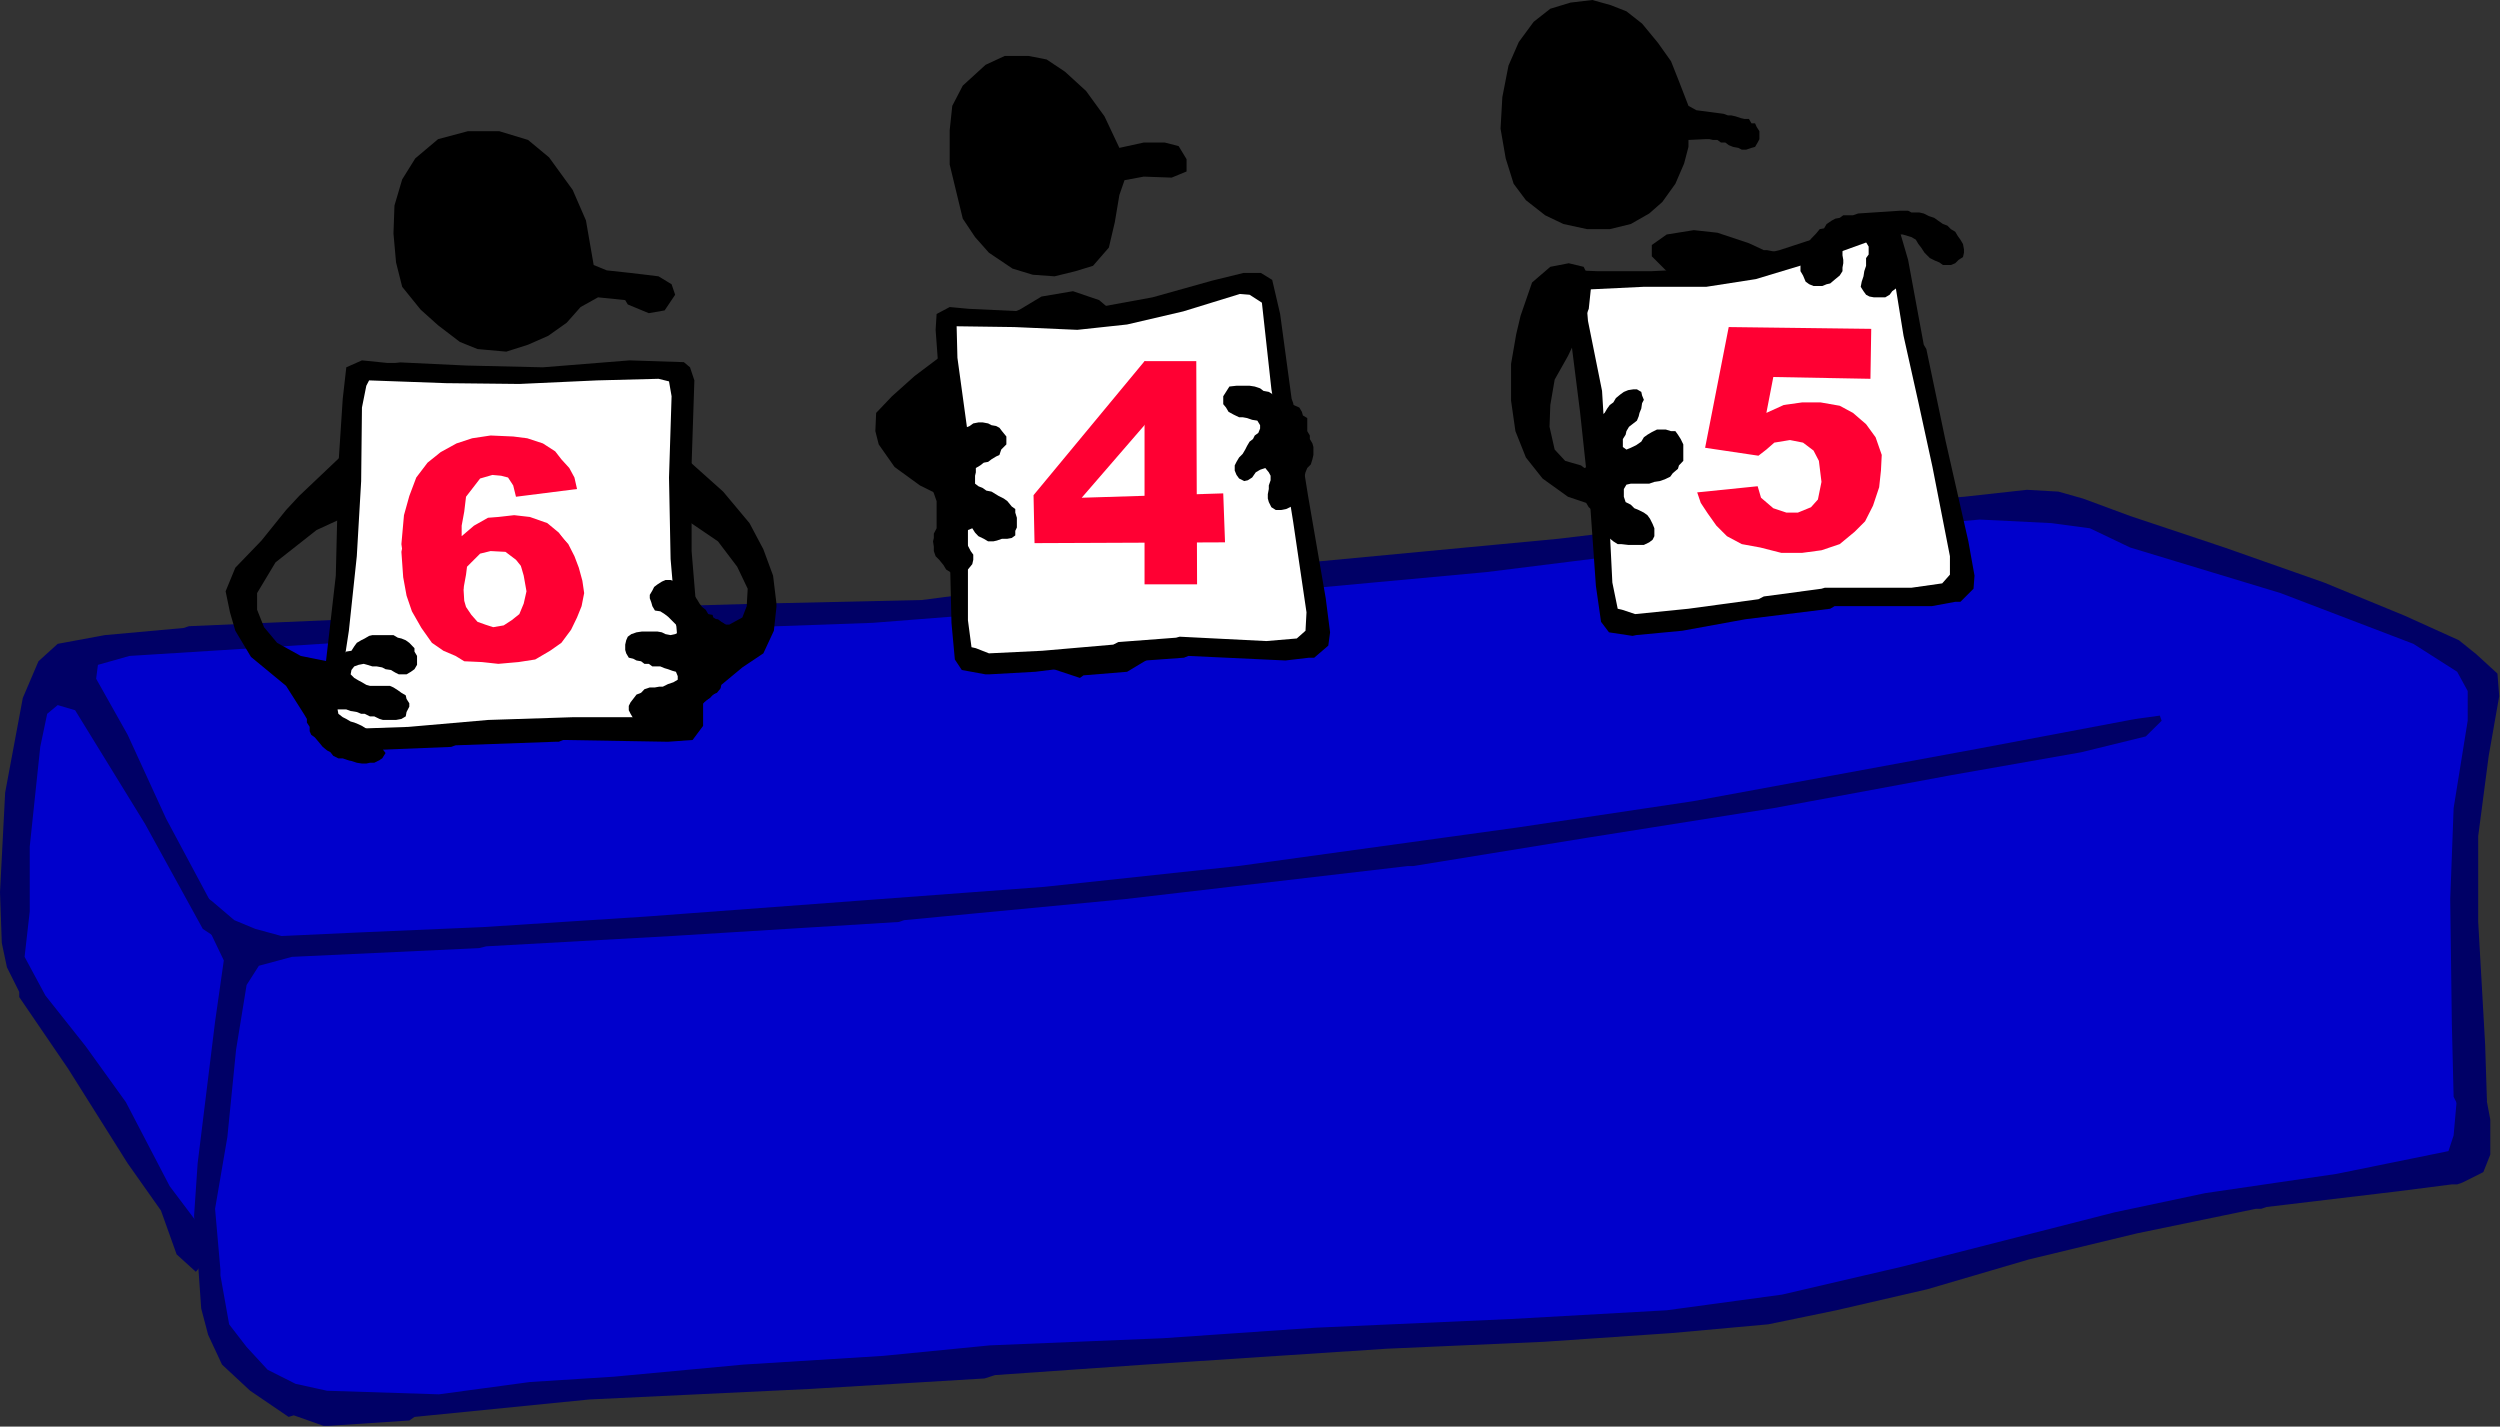 <?xml version="1.0" encoding="UTF-8" standalone="no"?>
<svg
   xmlns:ooo="http://xml.openoffice.org/svg/export"
   xmlns:dc="http://purl.org/dc/elements/1.1/"
   xmlns:cc="http://creativecommons.org/ns#"
   xmlns:rdf="http://www.w3.org/1999/02/22-rdf-syntax-ns#"
   xmlns:svg="http://www.w3.org/2000/svg"
   xmlns="http://www.w3.org/2000/svg"
   xmlns:sodipodi="http://sodipodi.sourceforge.net/DTD/sodipodi-0.dtd"
   xmlns:inkscape="http://www.inkscape.org/namespaces/inkscape"
   version="1.2"
   width="126.12mm"
   height="71.97mm"
   viewBox="0 0 12612 7197"
   preserveAspectRatio="xMidYMid"
   xml:space="preserve"
   id="svg118"
   sodipodi:docname="score_5.svg"
   style="fill-rule:evenodd;stroke-width:28.222;stroke-linejoin:round"
   inkscape:version="0.92.5 (2060ec1f9f, 2020-04-08)"><rect x="0" y="0" width="12612" height="7197" fill="#333333" stroke="none"/><sodipodi:namedview
   pagecolor="#ffffff"
   bordercolor="#666666"
   borderopacity="1"
   objecttolerance="10"
   gridtolerance="10"
   guidetolerance="10"
   inkscape:pageopacity="0"
   inkscape:pageshadow="2"
   inkscape:window-width="664"
   inkscape:window-height="487"
   id="namedview120"
   showgrid="false"
   inkscape:zoom="0.2102413"
   inkscape:cx="238.33701"
   inkscape:cy="135.9874"
   inkscape:window-x="0"
   inkscape:window-y="0"
   inkscape:window-maximized="0"
   inkscape:current-layer="svg118" />
 <defs
   class="ClipPathGroup"
   id="defs8">
  <clipPath
   id="presentation_clip_path"
   clipPathUnits="userSpaceOnUse">
   <rect
   x="0"
   y="0"
   width="21000"
   height="29700"
   id="rect2" />
  </clipPath>
  <clipPath
   id="presentation_clip_path_shrink"
   clipPathUnits="userSpaceOnUse">
   <rect
   x="21"
   y="29"
   width="20958"
   height="29641"
   id="rect5" />
  </clipPath>
 </defs>
 <defs
   class="TextShapeIndex"
   id="defs12">
  <g
   ooo:slide="id1"
   ooo:id-list="id3"
   id="g10" />
 </defs>
 <defs
   class="EmbeddedBulletChars"
   id="defs44">
  <g
   id="bullet-char-template-57356"
   transform="matrix(4.8828125e-4,0,0,-4.8828125e-4,0,0)">
   <path
   d="M 580,1141 1163,571 580,0 -4,571 Z"
   id="path14"
   inkscape:connector-curvature="0" />
  </g>
  <g
   id="bullet-char-template-57354"
   transform="matrix(4.8828125e-4,0,0,-4.8828125e-4,0,0)">
   <path
   d="M 8,1128 H 1137 V 0 H 8 Z"
   id="path17"
   inkscape:connector-curvature="0" />
  </g>
  <g
   id="bullet-char-template-10146"
   transform="matrix(4.8828125e-4,0,0,-4.8828125e-4,0,0)">
   <path
   d="M 174,0 602,739 174,1481 1456,739 Z M 1358,739 309,1346 659,739 Z"
   id="path20"
   inkscape:connector-curvature="0" />
  </g>
  <g
   id="bullet-char-template-10132"
   transform="matrix(4.8828125e-4,0,0,-4.8828125e-4,0,0)">
   <path
   d="M 2015,739 1276,0 H 717 l 543,543 H 174 v 393 h 1086 l -543,545 h 557 z"
   id="path23"
   inkscape:connector-curvature="0" />
  </g>
  <g
   id="bullet-char-template-10007"
   transform="matrix(4.8828125e-4,0,0,-4.8828125e-4,0,0)">
   <path
   d="m 0,-2 c -7,16 -16,29 -25,39 l 381,530 c -94,256 -141,385 -141,387 0,25 13,38 40,38 9,0 21,-2 34,-5 21,4 42,12 65,25 l 27,-13 111,-251 280,301 64,-25 24,25 c 21,-10 41,-24 62,-43 C 886,937 835,863 770,784 769,783 710,716 594,584 L 774,223 c 0,-27 -21,-55 -63,-84 l 16,-20 C 717,90 699,76 672,76 641,76 570,178 457,381 L 164,-76 c -22,-34 -53,-51 -92,-51 -42,0 -63,17 -64,51 -7,9 -10,24 -10,44 0,9 1,19 2,30 z"
   id="path26"
   inkscape:connector-curvature="0" />
  </g>
  <g
   id="bullet-char-template-10004"
   transform="matrix(4.8828125e-4,0,0,-4.8828125e-4,0,0)">
   <path
   d="M 285,-33 C 182,-33 111,30 74,156 52,228 41,333 41,471 c 0,78 14,145 41,201 34,71 87,106 158,106 53,0 88,-31 106,-94 l 23,-176 c 8,-64 28,-97 59,-98 l 735,706 c 11,11 33,17 66,17 42,0 63,-15 63,-46 V 965 c 0,-36 -10,-64 -30,-84 L 442,47 C 390,-6 338,-33 285,-33 Z"
   id="path29"
   inkscape:connector-curvature="0" />
  </g>
  <g
   id="bullet-char-template-9679"
   transform="matrix(4.8828125e-4,0,0,-4.8828125e-4,0,0)">
   <path
   d="M 813,0 C 632,0 489,54 383,161 276,268 223,411 223,592 c 0,181 53,324 160,431 106,107 249,161 430,161 179,0 323,-54 432,-161 108,-107 162,-251 162,-431 0,-180 -54,-324 -162,-431 C 1136,54 992,0 813,0 Z"
   id="path32"
   inkscape:connector-curvature="0" />
  </g>
  <g
   id="bullet-char-template-8226"
   transform="matrix(4.8828125e-4,0,0,-4.8828125e-4,0,0)">
   <path
   d="m 346,457 c -73,0 -137,26 -191,78 -54,51 -81,114 -81,188 0,73 27,136 81,188 54,52 118,78 191,78 73,0 134,-26 185,-79 51,-51 77,-114 77,-187 0,-75 -25,-137 -76,-188 -50,-52 -112,-78 -186,-78 z"
   id="path35"
   inkscape:connector-curvature="0" />
  </g>
  <g
   id="bullet-char-template-8211"
   transform="matrix(4.8828125e-4,0,0,-4.8828125e-4,0,0)">
   <path
   d="M -4,459 H 1135 V 606 H -4 Z"
   id="path38"
   inkscape:connector-curvature="0" />
  </g>
  <g
   id="bullet-char-template-61548"
   transform="matrix(4.8828125e-4,0,0,-4.8828125e-4,0,0)">
   <path
   d="m 173,740 c 0,163 58,303 173,419 116,115 255,173 419,173 163,0 302,-58 418,-173 116,-116 174,-256 174,-419 0,-163 -58,-303 -174,-418 C 1067,206 928,148 765,148 601,148 462,206 346,322 231,437 173,577 173,740 Z"
   id="path41"
   inkscape:connector-curvature="0" />
  </g>
 </defs>
 <g
   id="g49"
   transform="translate(-4194,-11251)">
  <g
   id="id2"
   class="Master_Slide">
   <g
   id="bg-id2"
   class="Background" />
   <g
   id="bo-id2"
   class="BackgroundObjects" />
  </g>
 </g>
 <g
   class="SlideGroup"
   id="g116"
   transform="translate(-4194,-11251)">
  <g
   id="g114">
   <g
   id="container-id1">
    <g
   id="id1"
   class="Slide"
   clip-path="url(#presentation_clip_path)">
     <g
   class="Page"
   id="g110">
      <g
   class="Graphic"
   id="g108">
       <g
   id="id3">
        <rect
   class="BoundingBox"
   x="4194"
   y="11251"
   width="12612"
   height="7197"
   id="rect51"
   style="fill:none;stroke:none" />
        <path
   d="m 4247,16025 18,-608 v -27 l 61,-441 133,-309 158,-106 353,-44 1050,-62 1677,-71 1191,-35 1597,-150 1544,-141 1649,-185 874,-44 176,35 706,229 856,318 379,229 62,106 -9,239 -88,388 -27,326 9,618 v 27 l 62,670 -44,97 -71,62 -388,36 -1270,229 -953,229 -27,9 -961,221 -935,88 -2056,124 -1729,106 -36,26 -697,9 -1667,141 -150,-35 -238,-177 -159,-167 -62,-212 -44,-247 -132,-177 -477,-776 -264,-371 z"
   id="path53"
   inkscape:connector-curvature="0"
   style="fill:#0000cc;stroke:none" />
        <path
   d="m 8844,14278 -812,18 -927,26 -1146,53 -812,35 -27,9 -397,36 -238,44 -97,88 -79,185 -89,477 -26,503 9,256 26,123 62,124 v 26 l 247,362 300,477 168,238 79,221 97,88 44,-53 -17,-168 -159,-211 -221,-424 -203,-282 -203,-256 -105,-195 26,-229 v -327 l 26,-247 27,-256 35,-167 53,-44 88,26 353,574 291,529 80,53 9,-97 -274,-512 -194,-423 -159,-283 9,-70 159,-45 415,-26 697,-44 679,-27 1959,-70 2143,-168 953,-88 1130,-141 1358,-124 362,18 194,26 203,97 759,230 670,256 221,141 53,97 v 150 l -71,441 -17,459 8,627 9,370 53,106 h 62 l 53,-88 -9,-282 -35,-618 v -27 -406 l 53,-405 53,-301 -9,-114 -106,-97 -88,-71 -274,-124 -406,-167 -503,-177 -476,-159 -238,-88 -124,-35 -159,-9 -317,35 -768,53 -26,9 -1253,150 -1218,115 -1517,132 z"
   id="path55"
   inkscape:connector-curvature="0"
   style="fill:#000066;stroke:none" />
        <path
   d="m 16722,16714 35,185 v 177 l -35,88 -106,53 -26,9 h -27 l -273,35 -662,79 -26,9 h -27 l -600,124 -547,132 -511,150 -459,106 -344,71 -486,44 -644,44 -794,35 -1217,80 -759,53 -53,17 -882,53 -1112,53 -882,88 -26,18 -406,27 h -27 l -150,-53 -26,8 -194,-132 -142,-132 -70,-150 -35,-133 -18,-256 -18,-211 18,-265 88,-715 44,-309 -114,-238 -9,-106 62,44 114,97 106,44 132,36 389,-18 626,-27 821,-53 2011,-150 979,-105 1412,-195 882,-132 1438,-265 794,-150 124,-17 9,26 -80,79 -326,80 -653,115 -900,167 -944,150 -873,142 h -27 l -1429,167 -1112,106 -26,9 -1147,71 -935,52 -36,9 -944,44 -167,45 -62,97 -53,326 -44,441 -62,362 27,309 v 27 l 44,247 88,114 106,115 141,71 159,35 564,18 459,-62 424,-27 653,-61 705,-44 539,-53 873,-36 768,-53 988,-44 785,-44 582,-79 609,-142 1068,-273 458,-97 662,-97 565,-115 26,-79 18,-203 62,-115 z"
   id="path57"
   inkscape:connector-curvature="0"
   style="fill:#000066;stroke:none" />
        <path
   d="m 12712,11785 -48,-124 -40,-101 -66,-93 -80,-97 -79,-62 -79,-31 -93,-26 -110,13 -102,31 -84,66 -75,102 -52,119 -31,159 -9,159 26,150 40,128 62,83 97,76 92,44 120,26 h 114 l 106,-26 93,-53 66,-58 66,-92 44,-102 22,-84 v -35 l 84,-4 h 22 l 18,4 h 22 l 18,13 h 22 l 17,13 22,9 27,5 17,9 h 22 l 27,-9 18,-5 13,-22 9,-17 v -22 -18 l -14,-22 -8,-18 h -18 l -13,-22 h -22 l -18,-4 -27,-9 -22,-5 h -17 l -22,-8 -137,-18 z"
   id="path59"
   inkscape:connector-curvature="0"
   style="fill:#000000;stroke:none" />
        <path
   d="m 12527,12487 75,-53 137,-22 119,13 159,53 75,35 h 17 l 89,18 97,26 v 49 l -199,119 -146,84 -105,-18 -137,-101 -93,-58 -88,-88 z"
   id="path61"
   inkscape:connector-curvature="0"
   style="fill:#000000;stroke:none" />
        <path
   d="m 12249,12619 h 278 l 260,-13 384,-93 296,-97 158,-49 89,-4 57,31 49,168 79,428 13,22 97,463 115,507 31,173 -5,66 -66,66 h -26 l -119,22 h -490 l -22,13 -428,53 -318,58 -233,22 -18,4 -119,-18 -40,-53 -26,-181 -27,-383 -53,-495 -75,-595 v -80 l 62,-39 z"
   id="path63"
   inkscape:connector-curvature="0"
   style="fill:#000000;stroke:none" />
        <path
   d="m 12192,12712 291,-14 h 318 l 251,-39 278,-84 282,-102 h 49 l 66,40 70,432 75,336 71,326 88,450 v 93 l -39,44 -155,22 h -437 l -17,5 -291,39 -27,14 -353,48 -269,27 -66,-22 -22,-5 -27,-132 -30,-605 -22,-362 -71,-353 z"
   id="path65"
   inkscape:connector-curvature="0"
   style="fill:#ffffff;stroke:none" />
        <path
   d="m 13568,12328 -26,9 h -27 -22 l -18,13 -22,4 -17,9 -27,18 -13,22 -22,4 -18,22 -26,27 -13,17 -22,22 -5,18 v 22 l -13,18 v 26 22 18 l 13,22 13,31 18,13 22,9 h 27 17 l 22,-9 18,-4 26,-22 22,-18 14,-22 v -18 l 4,-22 v -17 l -4,-23 v -17 -22 -18 l 17,-22 h 22 l 18,-4 h 22 l 18,4 22,13 13,22 v 18 22 l -13,18 v 22 17 l -9,27 -4,26 -9,27 -5,26 14,22 13,18 17,9 22,4 h 18 22 18 l 22,-13 13,-18 18,-13 13,-26 9,-22 v -18 -22 -18 l -13,-22 -9,-17 -5,-23 -8,-17 -5,-22 -9,-18 -4,-22 v -18 l 18,-8 h 22 26 l 27,8 17,5 22,13 13,22 14,18 17,26 27,27 26,13 22,9 18,13 h 22 18 l 22,-9 17,-17 22,-14 5,-22 v -17 l -5,-27 -13,-22 -13,-18 -13,-22 -22,-13 -18,-18 -22,-8 -26,-18 -18,-13 -27,-9 -26,-13 -22,-5 h -18 -22 l -17,-9 h -23 -17 z"
   id="path67"
   inkscape:connector-curvature="0"
   style="fill:#000000;stroke:none" />
        <path
   d="m 9338,12813 110,-66 159,-27 132,45 93,79 106,154 114,80 141,79 225,71 212,106 44,75 9,110 -66,22 -146,-13 -339,-115 35,199 26,265 v 22 l -13,282 -66,225 -79,141 -155,93 -220,18 -18,13 -199,-66 -22,8 -105,-185 -111,-251 -53,-318 -158,-80 -159,-79 -128,-93 -80,-114 -17,-67 4,-92 80,-84 114,-102 -22,14 22,-14 146,-110 185,-146 z"
   id="path69"
   inkscape:connector-curvature="0"
   style="fill:#000000;stroke:none" />
        <path
   d="m 9082,12809 278,13 h 260 l 388,-71 300,-84 159,-39 h 88 l 57,35 40,172 58,428 8,22 75,468 89,516 22,172 -9,67 -71,61 h -26 l -119,14 -490,-23 -22,9 -428,31 -322,40 -234,13 h -17 l -120,-22 -35,-53 -17,-185 -9,-384 -27,-494 -44,-600 5,-80 66,-35 z"
   id="path71"
   inkscape:connector-curvature="0"
   style="fill:#000000;stroke:none" />
        <path
   d="m 9020,12897 291,4 318,14 251,-27 283,-66 286,-88 49,4 62,40 48,437 57,339 53,331 67,455 -5,93 -44,39 -154,13 -437,-22 -18,5 -291,22 -26,13 -358,31 -269,13 -66,-26 -22,-5 -18,-136 v -605 l -4,-362 -49,-357 z"
   id="path73"
   inkscape:connector-curvature="0"
   style="fill:#ffffff;stroke:none" />
        <path
   d="m 8919,13625 h 26 l 22,-18 18,-26 v -22 -18 l -5,-22 v -18 l 5,-22 22,-17 13,-22 26,-18 18,-13 22,-9 18,-13 26,-5 h 22 l 27,5 17,9 23,4 17,9 13,17 22,27 v 22 18 l -26,26 -9,27 -17,8 -23,14 -17,13 -22,4 -18,14 -22,13 v 22 l -4,17 v 23 17 l 17,13 22,9 18,13 26,5 36,22 26,13 18,13 22,27 18,13 v 18 l 8,26 v 22 27 l -8,17 v 23 l -18,13 -22,4 h -27 l -26,9 -18,4 h -26 l -22,-13 -27,-13 -17,-18 -14,-22 -22,9 -13,18 v 22 17 l 13,22 14,27 13,18 v 26 l -5,22 -22,27 -17,4 -22,13 -27,9 -17,-9 -27,-17 -13,-22 -22,-27 -18,-18 -9,-26 v -22 l -4,-27 4,-17 v -22 l 14,-27 v -17 -22 -18 -22 -18 -22 -18 l -31,-88 z"
   id="path75"
   inkscape:connector-curvature="0"
   style="fill:#000000;stroke:none" />
        <path
   d="m 10710,13290 -27,-9 -26,-18 -27,-13 -35,-22 -27,-5 -17,-13 -27,-9 -26,-4 h -22 -27 -17 l -36,4 -17,27 -14,22 v 18 22 l 14,17 13,22 26,14 27,13 h 18 l 22,4 26,9 26,4 14,23 v 17 l -9,22 -18,13 -9,18 -17,13 -13,22 -9,18 -13,22 -18,18 -13,22 -9,18 v 26 l 9,22 13,18 26,13 18,-4 22,-14 18,-26 22,-13 26,-9 18,22 9,17 v 23 l -9,26 v 18 l -5,26 v 22 l 5,18 13,26 22,14 h 27 l 26,-5 27,-13 13,-22 13,-18 13,-26 13,-22 v -18 l 5,-26 9,-23 4,-17 9,-22 18,-18 8,-26 5,-22 v -18 -22 l -5,-18 -13,-22 v -18 l -13,-22 v -17 -27 -22 l -22,-13 -5,-18 -13,-22 z"
   id="path77"
   inkscape:connector-curvature="0"
   style="fill:#000000;stroke:none" />
        <path
   d="m 9841,11997 -75,-159 -93,-128 -106,-97 -93,-62 -92,-18 h -119 l -97,45 -115,105 -53,102 -13,123 v 173 l 35,145 31,128 62,93 70,79 119,80 102,31 110,8 106,-26 88,-27 80,-92 30,-128 23,-137 26,-75 97,-18 141,5 75,-31 v -62 l -40,-66 -70,-18 h -106 z"
   id="path79"
   inkscape:connector-curvature="0"
   style="fill:#000000;stroke:none" />
        <path
   d="m 7189,12588 -39,-225 -67,-154 -119,-164 -106,-88 -145,-44 h -159 l -150,40 -115,97 -66,106 -39,132 -5,141 13,146 31,123 93,115 88,79 110,84 89,36 145,13 110,-35 102,-45 93,-66 70,-79 88,-49 137,14 13,22 106,44 80,-14 53,-79 -18,-53 -66,-40 -141,-17 -120,-13 z"
   id="path81"
   inkscape:connector-curvature="0"
   style="fill:#000000;stroke:none" />
        <path
   d="m 5703,13753 251,-238 252,-119 194,-53 70,30 27,106 -80,172 -119,93 -229,53 -278,128 -207,163 -93,155 v 84 l 35,88 66,79 119,66 133,27 84,-27 106,-26 119,-26 88,13 18,44 -14,22 9,18 v 22 l -22,17 -18,9 -26,13 -27,5 -22,-5 -17,-8 h -22 l -18,-5 h -22 l -26,-9 h -27 -18 l -22,9 -17,18 4,22 27,4 26,14 h 22 l 27,8 h 17 l 27,5 h 26 l 27,9 26,4 22,9 18,4 13,22 9,18 4,22 -17,18 -14,22 -35,13 -26,13 h -27 -17 l -36,-9 -31,-13 -26,-13 -22,-5 h -18 l -35,-8 -18,8 v 27 h 18 l 22,13 13,18 h 18 l 13,17 h 22 l 18,14 22,13 26,26 18,18 9,27 4,22 13,17 -17,27 -22,13 -18,9 h -22 l -18,4 h -22 l -26,-4 -27,-9 -17,-4 -27,-9 h -22 l -26,-13 -14,-18 -17,-9 -22,-18 -18,-22 -22,-26 -18,-13 -8,-18 v -22 l -14,-22 v -18 l -13,-22 -92,-145 -177,-146 -79,-132 -27,-93 -22,-106 49,-119 132,-137 124,-154 z"
   id="path83"
   inkscape:connector-curvature="0"
   style="fill:#000000;stroke:none" />
        <path
   d="m 7128,13307 163,27 198,92 155,128 198,177 133,159 70,132 49,133 17,141 v 17 l -13,120 -53,114 -106,71 -106,88 -4,18 -88,75 -97,70 -22,9 -18,13 h -22 l -18,5 h -22 l -17,9 h -23 l -26,-9 h -18 l -35,-13 -26,-14 -27,-13 -26,-4 -14,-22 -4,-18 v -22 -18 l 18,-22 22,-17 17,-9 22,-5 h 18 l 22,-8 h 18 22 l 26,-5 18,-13 26,-9 14,-18 22,-13 4,-22 -26,-13 -27,-13 -26,-5 h -18 -35 -18 l -22,-9 h -18 l -22,-17 -26,-22 -18,-18 -9,-22 -4,-18 v -22 l 4,-17 27,-14 22,-8 18,-5 h 22 l 26,5 h 18 22 l 17,8 h 23 l 17,5 h 22 18 l 13,-18 -4,-22 -22,-18 -14,-26 -30,-22 -23,-13 -30,-31 -22,-22 -5,-18 v -22 l 5,-27 8,-17 18,-13 22,-9 18,-5 22,-8 h 17 l 27,13 22,9 13,17 18,13 26,14 22,13 14,22 13,18 13,22 13,17 18,14 13,22 22,4 5,22 h 22 l 17,13 22,14 h 18 l 66,-36 22,-57 5,-88 -53,-111 -97,-128 -181,-123 -291,-106 -119,-79 -80,-89 -26,-119 -18,-119 z"
   id="path85"
   inkscape:connector-curvature="0"
   style="fill:#000000;stroke:none" />
        <path
   d="m 6188,13078 357,17 388,9 437,-35 274,9 31,26 22,66 -14,424 v 437 l 31,375 27,397 v 110 l -53,71 -124,9 -529,-9 -22,9 h -18 l -503,18 -22,8 -450,18 -185,-44 -31,-115 31,-260 53,-463 13,-534 v -22 l 22,-336 18,-159 79,-35 128,13 h 66 z"
   id="path87"
   inkscape:connector-curvature="0"
   style="fill:#000000;stroke:none" />
        <path
   d="m 6056,13170 388,14 370,4 393,-18 309,-8 53,13 13,75 -13,410 8,411 31,362 27,366 -13,53 -93,17 h -441 l -432,14 -402,35 -260,9 -80,-14 -26,-48 66,-432 40,-376 22,-379 4,-371 22,-110 z"
   id="path89"
   inkscape:connector-curvature="0"
   style="fill:#ffffff;stroke:none" />
        <path
   d="m 5782,14578 27,13 39,-4 27,-9 22,-13 17,-5 27,-22 26,-4 14,-22 13,-18 22,-13 18,-9 22,-13 17,-4 h 27 22 17 22 18 l 22,13 18,4 22,9 18,13 26,27 v 17 l 13,22 v 27 18 l -13,22 -18,13 -22,13 h -17 -22 l -18,-9 -22,-13 -27,-4 -17,-9 -27,-5 h -22 l -26,-8 -18,-5 -26,5 -22,8 -14,18 -4,22 18,18 22,13 17,9 22,13 18,5 h 35 18 26 22 l 18,8 22,14 18,13 22,13 4,18 14,22 v 17 l -14,27 -4,22 -22,13 -27,5 h -17 -22 -27 l -17,-5 -27,-13 h -22 l -26,-13 h -18 l -22,-9 -31,-5 -22,-8 h -27 -17 l 4,22 22,17 18,9 22,13 18,5 22,9 17,8 22,14 18,13 13,18 22,8 27,45 4,35 -13,18 -4,22 h -23 -17 l -22,4 h -18 -22 l -26,-4 h -27 l -18,-9 -22,-5 -26,-13 -18,-13 -22,-13 -17,-14 -9,-22 -13,-17 -18,-22 -13,-18 -9,-22 -13,-22 v -18 l -14,-22 v -18 l -4,-22 v -17 -22 l -9,-18 -13,-22 v -18 -22 l 9,-17 4,-22 13,-18 14,-22 z"
   id="path91"
   inkscape:connector-curvature="0"
   style="fill:#000000;stroke:none" />
        <path
   d="m 7891,14424 -128,-75 -13,-18 -18,-13 -13,-22 -14,-18 -8,-22 -27,-18 -13,-22 -18,-4 -22,-13 -17,-14 -23,-8 h -26 l -18,8 -22,14 -17,13 -9,18 -13,22 v 17 l 8,22 5,18 13,22 27,4 22,14 17,13 22,22 18,18 13,22 v 17 l -17,9 -23,5 -26,-5 -18,-9 -22,-4 h -17 -22 -18 -22 l -27,4 -26,9 -18,13 -8,18 -5,22 v 27 l 5,17 13,22 22,5 17,9 23,4 17,13 h 22 l 18,13 h 22 18 l 22,9 17,5 22,8 18,5 9,22 v 18 l -22,13 -27,9 -26,13 h -18 l -22,4 h -26 l -27,9 -17,18 -23,9 -13,17 -17,22 -9,18 v 22 l 9,18 13,22 17,13 27,13 22,13 18,9 h 22 17 27 l 13,-17 h 22 l 18,-5 26,-13 27,-13 22,-9 17,-13 22,-14 14,-17 17,-13 14,-22 26,-14 13,-17 22,-9 14,-18 4,-22 48,-106 v -119 z"
   id="path93"
   inkscape:connector-curvature="0"
   style="fill:#000000;stroke:none" />
        <path
   d="m 11865,12844 58,-168 92,-79 93,-18 75,18 40,79 -14,133 -48,119 -57,119 -67,119 -22,128 -4,110 26,115 53,57 80,23 17,13 22,-9 18,-18 22,-13 5,-22 v -26 -18 l 8,-22 v -18 -22 l -8,-26 v -27 l 8,-18 5,-22 22,-17 13,-22 13,-18 18,-13 13,-22 22,-18 18,-13 22,-9 26,-4 h 18 l 22,13 4,18 9,22 -9,17 -4,27 -9,22 -4,17 -9,22 -18,14 -22,17 -13,22 -4,18 -14,22 v 18 22 l 18,13 22,-9 27,-13 26,-18 13,-22 18,-13 22,-13 26,-13 h 27 18 l 26,8 h 22 l 13,18 14,22 13,27 v 17 22 27 17 l -22,23 -5,17 -26,22 -13,18 -27,13 -26,9 -27,4 -26,9 h -22 -31 -22 -18 l -22,5 -13,22 v 17 22 l 9,27 26,13 18,18 22,9 26,13 18,13 13,18 13,26 9,22 v 18 22 l -9,18 -17,13 -27,13 h -22 -17 -22 -18 l -35,-4 h -18 l -22,-14 -27,-22 -4,-17 -13,-22 -27,-18 v -22 l -13,-18 -13,-22 -9,-17 -18,-14 -13,-22 -92,-31 -128,-92 -84,-106 -53,-133 -22,-154 v -185 l 26,-150 z"
   id="path95"
   inkscape:connector-curvature="0"
   style="fill:#000000;stroke:none" />
        <path
   d="m 10233,14199 h -265 v -1126 h 261 z"
   id="path97"
   inkscape:connector-curvature="0"
   style="fill:#ff0033;stroke:none" />
        <path
   d="m 9968,13073 -560,676 5,242 961,-4 -9,-247 -714,22 512,-592 z"
   id="path99"
   inkscape:connector-curvature="0"
   style="fill:#ff0033;stroke:none" />
        <path
   d="m 7105,13718 -308,39 -14,-57 -26,-40 -35,-9 -44,-4 -62,18 -27,35 -44,57 -9,75 -13,71 v 53 l 62,-53 71,-40 52,-4 80,-9 79,9 88,31 58,48 40,53 22,44 13,75 -22,80 -66,84 -80,8 -70,-141 -53,-66 -53,-40 -75,-4 -53,13 -27,27 -39,39 -5,40 -13,71 -40,92 h -88 l -79,-53 -53,-70 -40,-102 -13,-92 13,-146 27,-97 35,-93 57,-75 66,-53 80,-44 79,-26 93,-14 114,5 71,9 79,26 62,40 31,40 40,44 26,48 z"
   id="path101"
   inkscape:connector-curvature="0"
   style="fill:#ff0033;stroke:none" />
        <path
   d="m 6272,13899 -40,70 -13,66 9,128 17,93 27,79 48,84 53,75 58,40 61,26 44,27 89,4 83,9 102,-9 84,-13 75,-44 57,-40 49,-66 30,-62 23,-57 13,-66 -9,-62 -18,-66 -22,-58 -31,-61 -48,-53 -80,-31 -132,-9 -53,26 66,106 9,75 13,45 14,79 -14,62 -22,53 -39,31 -40,26 -53,9 -40,-13 -39,-14 -31,-35 -27,-40 -9,-31 -4,-66 -13,-101 -40,-97 -88,-62 -84,-53 z"
   id="path103"
   inkscape:connector-curvature="0"
   style="fill:#ff0033;stroke:none" />
        <path
   d="m 12915,12901 719,9 -4,252 -490,-9 -35,181 88,-40 93,-13 h 92 l 97,17 67,36 66,57 48,66 31,89 -4,79 -9,84 -31,93 -40,79 -53,53 -75,62 -92,31 -97,13 h -106 l -106,-27 -93,-17 -75,-40 -53,-53 -44,-62 -35,-53 -18,-53 305,-31 17,58 62,53 66,22 h 58 l 66,-27 35,-39 18,-89 -13,-106 -27,-52 -53,-40 -66,-13 -79,13 -40,35 -40,31 -269,-40 z"
   id="path105"
   inkscape:connector-curvature="0"
   style="fill:#ff0033;stroke:none" />
       </g>
      </g>
     </g>
    </g>
   </g>
  </g>
 </g>
</svg>